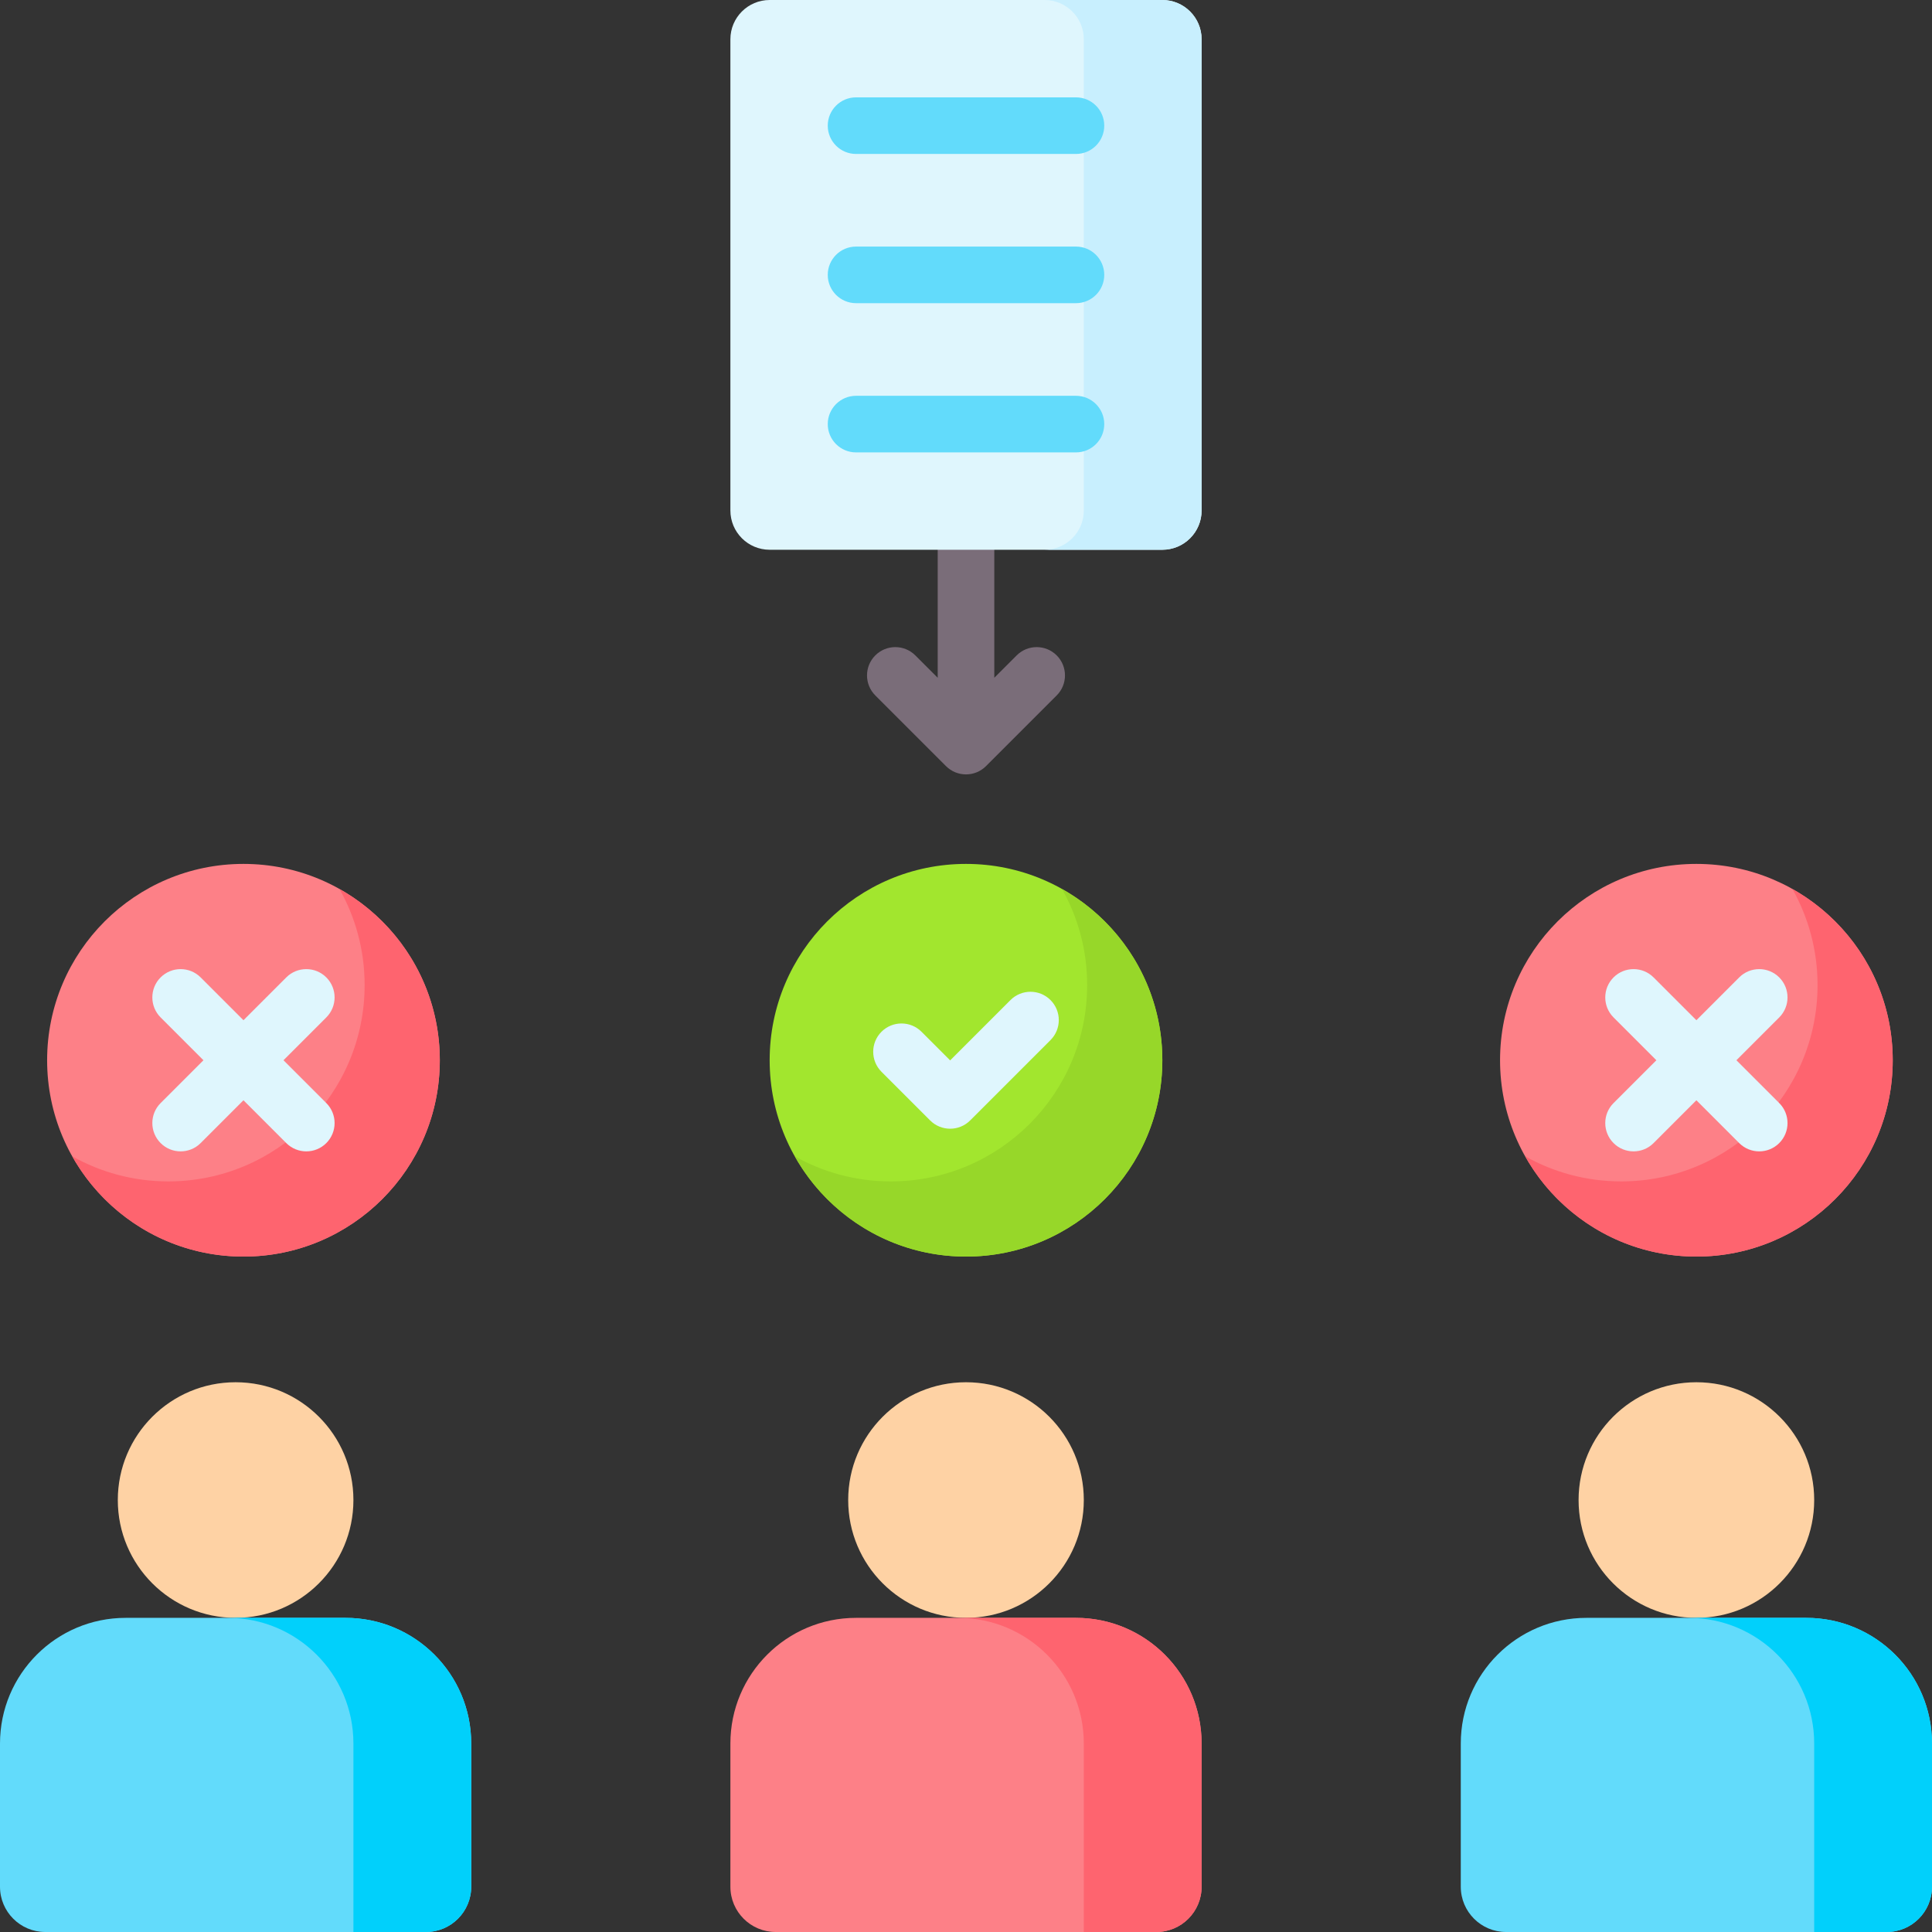 <svg id="Capa_1" enable-background="new 0 0 512 512" height="512" viewBox="0 0 512 512" width="512" xmlns="http://www.w3.org/2000/svg"><rect x="0" y="0" width="512" height="512" fill="#333333" stroke="none"/><g><path d="m280.035 173.688c-2.93-2.928-7.678-2.928-10.607 0l-5.928 5.928v-50.585c0-4.143-3.357-7.5-7.5-7.5s-7.5 3.357-7.5 7.5v50.585l-5.928-5.928c-2.93-2.928-7.678-2.928-10.607 0-2.929 2.93-2.929 7.678 0 10.607l18.731 18.731c1.465 1.464 3.385 2.196 5.304 2.196s3.839-.732 5.304-2.196l18.731-18.731c2.929-2.929 2.929-7.677 0-10.607z" fill="#7a6d79"/><g><g><circle cx="62.439" cy="397.528" fill="#fed2a4" r="31.22"/></g><g><path d="m112.878 512h-100.878c-6.627 0-12-5.373-12-12v-37.951c0-18.392 14.909-33.301 33.301-33.301h58.276c18.392 0 33.301 14.909 33.301 33.301v37.951c0 6.627-5.373 12-12 12z" fill="#62dbfb"/></g><g><path d="m91.577 428.748h-31.22c18.392 0 33.301 14.909 33.301 33.301v49.951h19.22c6.627 0 12-5.373 12-12v-37.951c0-18.392-14.909-33.301-33.301-33.301z" fill="#01d0fb"/></g></g><g><g><circle cx="256" cy="397.528" fill="#fed2a4" r="31.22"/></g><g><path d="m306.439 512h-100.878c-6.627 0-12-5.373-12-12v-37.951c0-18.392 14.909-33.301 33.301-33.301h58.276c18.392 0 33.301 14.909 33.301 33.301v37.951c0 6.627-5.373 12-12 12z" fill="#fd8087"/></g><g><path d="m285.138 428.748h-31.22c18.392 0 33.301 14.909 33.301 33.301v49.951h19.22c6.627 0 12-5.373 12-12v-37.951c0-18.392-14.909-33.301-33.301-33.301z" fill="#fe646f"/></g></g><g><g><circle cx="449.561" cy="397.528" fill="#fed2a4" r="31.22"/></g><g><path d="m500 512h-100.878c-6.627 0-12-5.373-12-12v-37.951c0-18.392 14.909-33.301 33.301-33.301h58.276c18.392 0 33.301 14.909 33.301 33.301v37.951c0 6.627-5.373 12-12 12z" fill="#62dbfb"/></g><g><path d="m478.699 428.748h-31.22c18.392 0 33.301 14.909 33.301 33.301v49.951h19.22c6.627 0 12-5.373 12-12v-37.951c0-18.392-14.909-33.301-33.301-33.301z" fill="#01d0fb"/></g></g><g><g><circle cx="256" cy="280.976" fill="#a2e62e" r="52.033"/></g><g><path d="m281.453 235.598c4.231 7.526 6.655 16.205 6.655 25.453 0 28.737-23.296 52.033-52.033 52.033-9.249 0-17.927-2.424-25.454-6.655 8.915 15.859 25.89 26.579 45.378 26.579 28.737 0 52.033-23.296 52.033-52.033.001-19.487-10.72-36.462-26.579-45.377z" fill="#97d729"/></g></g><g><g><circle cx="449.561" cy="280.976" fill="#fd8087" r="52.033"/></g><g><path d="m475.014 235.598c4.231 7.526 6.655 16.205 6.655 25.453 0 28.737-23.296 52.033-52.033 52.033-9.249 0-17.927-2.424-25.453-6.655 8.915 15.859 25.89 26.579 45.378 26.579 28.737 0 52.033-23.296 52.033-52.033-.001-19.487-10.721-36.462-26.58-45.377z" fill="#fe646f"/></g></g><g><g><circle cx="64.52" cy="280.976" fill="#fd8087" r="52.033"/></g><g><path d="m89.974 235.598c4.231 7.526 6.655 16.205 6.655 25.453 0 28.737-23.296 52.033-52.033 52.033-9.249 0-17.927-2.424-25.454-6.655 8.915 15.859 25.89 26.579 45.378 26.579 28.737 0 52.033-23.296 52.033-52.033 0-19.487-10.721-36.462-26.579-45.377z" fill="#fe646f"/></g></g><g><path d="m308.033 145.691h-104.066c-5.747 0-10.407-4.659-10.407-10.406v-124.878c.001-5.748 4.66-10.407 10.407-10.407h104.065c5.747 0 10.407 4.659 10.407 10.407v124.878c0 5.747-4.659 10.406-10.406 10.406z" fill="#dff6fd"/></g><g><path d="m308.033 0h-31.22c5.747 0 10.407 4.659 10.407 10.407v124.878c0 5.747-4.659 10.407-10.407 10.407h31.22c5.747 0 10.407-4.659 10.407-10.407v-124.878c-.001-5.748-4.66-10.407-10.407-10.407z" fill="#c8effe"/></g><g><path d="m251.8 299.121c-1.92 0-3.839-.732-5.304-2.196l-12.892-12.892c-2.929-2.93-2.929-7.678 0-10.607 2.93-2.928 7.678-2.928 10.607 0l7.588 7.589 15.989-15.988c2.929-2.929 7.678-2.928 10.606.001s2.929 7.678-.001 10.606l-21.292 21.291c-1.462 1.464-3.382 2.196-5.301 2.196z" fill="#dff6fd"/></g><path d="m460.168 280.976 11.347-11.347c2.929-2.93 2.929-7.678 0-10.607-2.93-2.928-7.678-2.928-10.607 0l-11.347 11.348-11.347-11.348c-2.93-2.928-7.678-2.928-10.607 0-2.929 2.93-2.929 7.678 0 10.607l11.347 11.347-11.347 11.347c-2.929 2.93-2.929 7.678 0 10.607 2.93 2.928 7.678 2.928 10.607 0l11.347-11.348 11.347 11.348c1.465 1.464 3.385 2.196 5.304 2.196s3.839-.732 5.304-2.196c2.929-2.93 2.929-7.678 0-10.607z" fill="#dff6fd"/><path d="m75.128 280.976 11.347-11.347c2.929-2.93 2.929-7.678 0-10.607-2.93-2.928-7.678-2.928-10.607 0l-11.347 11.348-11.347-11.348c-2.93-2.928-7.678-2.928-10.607 0-2.929 2.93-2.929 7.678 0 10.607l11.347 11.347-11.347 11.347c-2.929 2.93-2.929 7.678 0 10.607 2.93 2.928 7.678 2.928 10.607 0l11.347-11.348 11.347 11.348c1.465 1.464 3.385 2.196 5.304 2.196s3.839-.732 5.304-2.196c2.929-2.93 2.929-7.678 0-10.607z" fill="#dff6fd"/><g><path d="m285.139 119.891h-58.277c-4.143 0-7.5-3.357-7.5-7.5s3.357-7.5 7.5-7.5h58.277c4.143 0 7.5 3.357 7.5 7.5s-3.358 7.5-7.5 7.5z" fill="#62dbfb"/></g><g><path d="m285.139 80.346h-58.277c-4.143 0-7.5-3.357-7.5-7.5s3.357-7.5 7.5-7.5h58.277c4.143 0 7.5 3.357 7.5 7.5s-3.358 7.5-7.5 7.5z" fill="#62dbfb"/></g><g><path d="m285.139 40.801h-58.277c-4.143 0-7.5-3.357-7.5-7.5s3.357-7.5 7.5-7.5h58.277c4.143 0 7.5 3.357 7.5 7.5s-3.358 7.5-7.5 7.5z" fill="#62dbfb"/></g></g></svg>